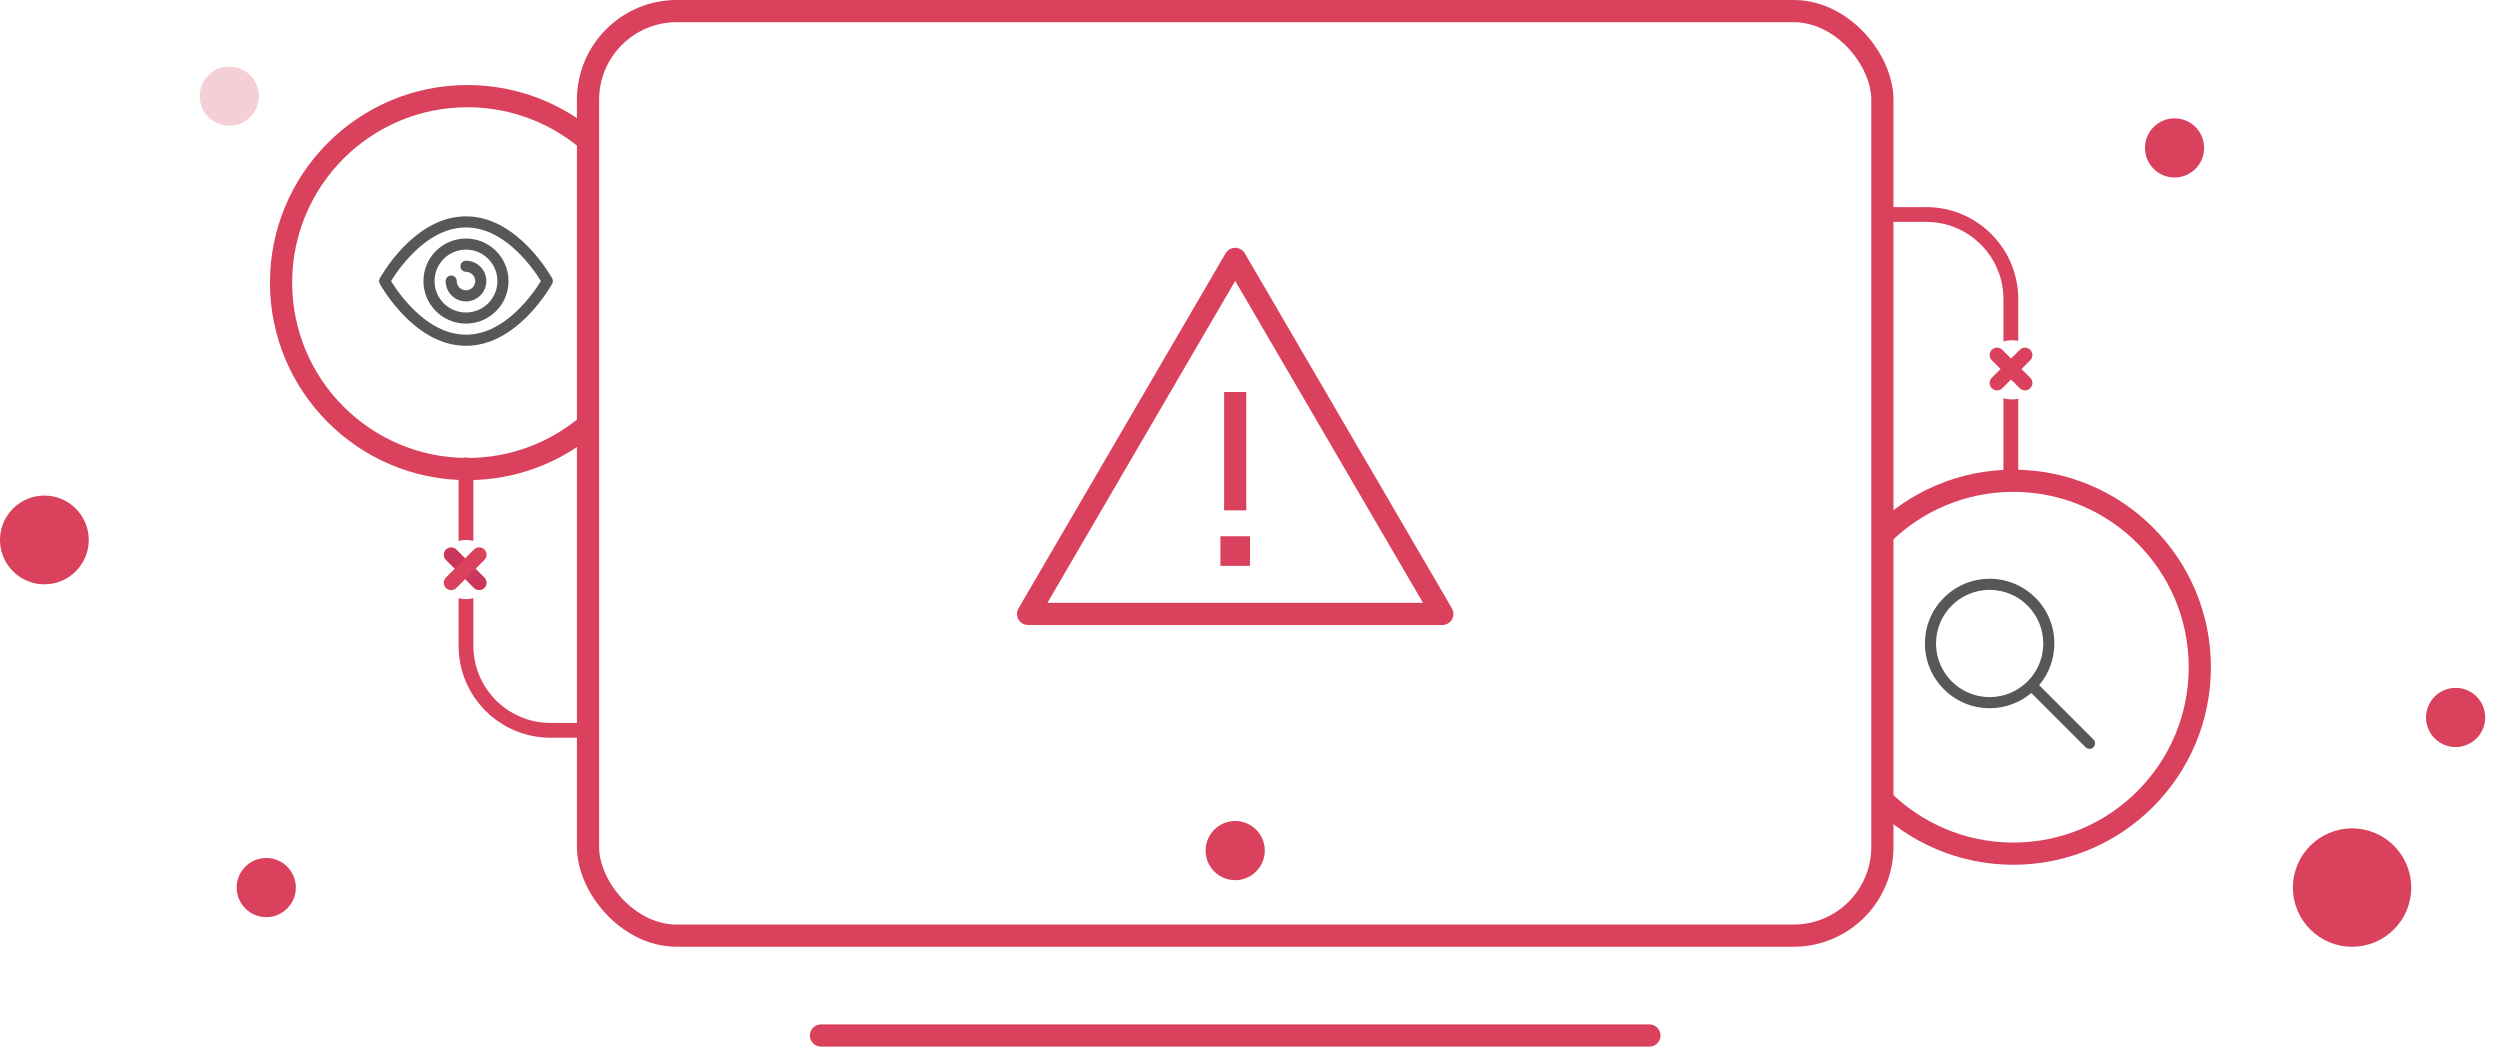 <?xml version="1.0" encoding="UTF-8"?>
<svg width="338px" height="142px" viewBox="0 0 338 142" version="1.1" xmlns="http://www.w3.org/2000/svg" xmlns:xlink="http://www.w3.org/1999/xlink">
    <title>Illustrations/Flow/AddingMobileNumbers/Balloon package</title>
    <defs>
        <path d="M12,3.25 C15.139,3.25 17.996,4.847 20.526,7.48 C21.398,8.387 22.168,9.357 22.832,10.326 C23.065,10.666 23.268,10.983 23.441,11.268 C23.502,11.368 23.555,11.458 23.6,11.537 C23.625,11.581 23.625,11.581 23.642,11.611 C23.781,11.864 23.781,12.136 23.658,12.36 C23.619,12.432 23.546,12.558 23.441,12.732 C23.268,13.017 23.065,13.334 22.832,13.674 C22.168,14.643 21.398,15.613 20.526,16.52 C17.996,19.153 15.139,20.75 12,20.75 C8.861,20.75 6.004,19.153 3.474,16.52 C2.602,15.613 1.832,14.643 1.168,13.674 C0.935,13.334 0.732,13.017 0.559,12.732 C0.498,12.632 0.445,12.542 0.4,12.463 C0.375,12.419 0.375,12.419 0.358,12.389 C0.219,12.136 0.219,11.864 0.342,11.64 C0.381,11.568 0.454,11.442 0.559,11.268 C0.732,10.983 0.935,10.666 1.168,10.326 C1.832,9.357 2.602,8.387 3.474,7.48 C6.004,4.847 8.861,3.25 12,3.25 Z M12,4.75 C9.34,4.75 6.829,6.153 4.556,8.52 C3.746,9.363 3.025,10.268 2.406,11.174 C2.201,11.472 2.022,11.75 1.87,12 C2.022,12.25 2.201,12.528 2.406,12.826 C3.025,13.732 3.746,14.637 4.556,15.48 C6.829,17.847 9.34,19.25 12,19.25 C14.66,19.25 17.171,17.847 19.444,15.48 C20.254,14.637 20.975,13.732 21.594,12.826 C21.799,12.528 21.978,12.25 22.13,12 C21.978,11.75 21.799,11.472 21.594,11.174 C20.975,10.268 20.254,9.363 19.444,8.52 C17.171,6.153 14.66,4.75 12,4.75 Z M12,6.25 C15.176,6.25 17.75,8.824 17.75,12 C17.75,15.176 15.176,17.75 12,17.75 C8.824,17.75 6.25,15.176 6.25,12 C6.25,8.824 8.824,6.25 12,6.25 Z M12,7.75 C9.653,7.75 7.75,9.653 7.75,12 C7.75,14.347 9.653,16.25 12,16.25 C14.347,16.25 16.25,14.347 16.25,12 C16.25,9.653 14.347,7.75 12,7.75 Z M12,9.25 C13.519,9.25 14.75,10.481 14.75,12 C14.75,13.519 13.519,14.75 12,14.75 C10.481,14.75 9.25,13.519 9.25,12 C9.25,11.586 9.586,11.25 10,11.25 C10.414,11.25 10.75,11.586 10.75,12 C10.75,12.69 11.31,13.25 12,13.25 C12.69,13.25 13.25,12.69 13.25,12 C13.25,11.31 12.69,10.75 12,10.75 C11.586,10.75 11.25,10.414 11.25,10 C11.25,9.586 11.586,9.25 12,9.25 Z" id="path-1"></path>
        <path d="M9,0.25 C13.832,0.25 17.75,4.168 17.75,9 C17.75,11.146 16.977,13.112 15.695,14.634 L23.03,21.97 C23.323,22.263 23.323,22.737 23.03,23.03 C22.737,23.323 22.263,23.323 21.97,23.03 L14.634,15.695 C13.112,16.977 11.146,17.75 9,17.75 C4.168,17.75 0.25,13.832 0.25,9 C0.25,4.168 4.168,0.25 9,0.25 Z M9,1.75 C4.996,1.75 1.75,4.996 1.75,9 C1.75,13.004 4.996,16.25 9,16.25 C13.004,16.25 16.25,13.004 16.25,9 C16.25,4.996 13.004,1.75 9,1.75 Z" id="path-3"></path>
        <filter x="0.0%" y="0.0%" width="100.0%" height="100.0%" filterUnits="objectBoundingBox" id="filter-5">
            <feGaussianBlur stdDeviation="0" in="SourceGraphic"></feGaussianBlur>
        </filter>
        <filter x="-37.5%" y="-37.5%" width="175.0%" height="175.0%" filterUnits="objectBoundingBox" id="filter-6">
            <feGaussianBlur stdDeviation="1" in="SourceGraphic"></feGaussianBlur>
        </filter>
        <filter x="0.0%" y="0.0%" width="100.0%" height="100.0%" filterUnits="objectBoundingBox" id="filter-7">
            <feGaussianBlur stdDeviation="0" in="SourceGraphic"></feGaussianBlur>
        </filter>
        <filter x="-37.5%" y="-37.5%" width="175.0%" height="175.0%" filterUnits="objectBoundingBox" id="filter-8">
            <feGaussianBlur stdDeviation="1" in="SourceGraphic"></feGaussianBlur>
        </filter>
    </defs>
    <g id="Checkout-concept-BB" stroke="none" stroke-width="1" fill="none" fill-rule="evenodd">
        <g id="01.01-Connect-5---Start---Overzicht-Copy-4" transform="translate(-214, -207)">
            <g id="Illustrations-/-PID-/-Error-/-Desktop" transform="translate(214, 207)">
                <g id="Main-Section" transform="translate(38, 0)">
                    <path d="M26.001,80.875 L26,87.302 C26,93.068 30.673,97.741 36.439,97.741 L36.439,97.741 L41.407,97.741 C41.96,97.741 42.407,98.189 42.407,98.741 C42.407,99.293 41.96,99.741 41.407,99.741 L41.407,99.741 L36.439,99.741 C29.568,99.741 24,94.173 24,87.302 L24,87.302 L24,80.876 C24.32,80.958 24.654,81.002 24.999,81.002 C25.345,81.002 25.681,80.958 26.001,80.875 Z M25,61.855 C25.552,61.855 26,62.303 26,62.855 L26,62.855 L26.001,73.126 C25.681,73.044 25.345,73 24.999,73 C24.654,73 24.32,73.044 24,73.126 L24,62.855 C24,62.303 24.448,61.855 25,61.855 Z" id="Combined-Shape" fill="#D9415C" fill-rule="nonzero"></path>
                    <path d="M41.447,57.487 C37.06,61.185 31.394,63.414 25.207,63.414 C11.286,63.414 6.43041176e-13,52.129 6.43041176e-13,38.208 C6.43041176e-13,24.286 11.286,13 25.207,13 L25.207,13 C31.637,13 37.505,15.408 41.958,19.37" id="Path" stroke="#D9415C" stroke-width="3"></path>
                    <path d="M216.383,72.383 C220.944,67.821 227.246,65 234.207,65 L234.207,65 C248.129,65 259.414,76.286 259.414,90.208 C259.414,104.129 248.129,115.414 234.207,115.414 C227.246,115.414 220.944,112.593 216.383,108.032" id="Path" stroke="#D9415C" stroke-width="3"></path>
                    <g id="Group" transform="translate(13, 26)">
                        <mask id="mask-2" fill="white">
                            <use xlink:href="#path-1"></use>
                        </mask>
                        <use id="Combined-Shape" fill="#575756" fill-rule="nonzero" xlink:href="#path-1"></use>
                    </g>
                    <g id="Group" transform="translate(222, 78)">
                        <mask id="mask-4" fill="white">
                            <use xlink:href="#path-3"></use>
                        </mask>
                        <use id="Combined-Shape" fill="#575756" fill-rule="nonzero" xlink:href="#path-3"></use>
                    </g>
                    <path d="M232.867,53.839 C233.226,53.945 233.606,54.002 233.999,54.002 C234.298,54.002 234.588,53.969 234.868,53.907 L234.867,64.886 C234.867,65.438 234.42,65.886 233.867,65.886 C233.315,65.886 232.867,65.438 232.867,64.886 L232.867,64.886 Z M222.428,28 C229.299,28 234.867,33.569 234.867,40.439 L234.867,40.439 L234.868,46.095 C234.588,46.033 234.298,46 233.999,46 C233.606,46 233.226,46.057 232.867,46.163 L232.867,40.439 C232.867,34.673 228.195,30 222.428,30 L222.428,30 L216.551,30 C215.999,30 215.551,29.552 215.551,29 C215.551,28.448 215.999,28 216.551,28 L216.551,28 Z" id="Combined-Shape" fill="#D9415C" fill-rule="nonzero"></path>
                    <rect id="Rectangle-8" stroke="#D9415C" stroke-width="3" x="41.5" y="1.5" width="175" height="125" rx="12"></rect>
                    <line x1="73" y1="140" x2="185" y2="140" id="Line-13" stroke="#D9415C" stroke-width="3" stroke-linecap="round"></line>
                    <circle id="Oval" fill="#D9415C" fill-rule="nonzero" cx="129" cy="115" r="4"></circle>
                </g>
                <circle id="Oval-2-Copy-3" fill="#D9415C" fill-rule="nonzero" filter="url(#filter-5)" cx="6" cy="73" r="6"></circle>
                <circle id="Oval-2-Copy-4" fill="#D9415C" fill-rule="nonzero" opacity="0.5" filter="url(#filter-6)" cx="31" cy="13" r="4"></circle>
                <circle id="Oval-2-Copy-6" fill="#D9415C" fill-rule="nonzero" filter="url(#filter-7)" cx="294" cy="20" r="4"></circle>
                <polygon id="Stroke-68" stroke="#D9415C" stroke-width="3" stroke-linejoin="round" points="166.999 35 139 83 195 83"></polygon>
                <polygon id="Stroke-70" fill="#D9415C" fill-rule="nonzero" points="165.5 53 168.5 53 168.5 69 165.5 69"></polygon>
                <polygon id="Fill-72" stroke="#D9415C" fill="#D9415C" points="165.5 76 168.5 76 168.5 73 165.5 73"></polygon>
                <g id="Group" transform="translate(270, 48)" stroke="#D9415C" stroke-linecap="round" stroke-width="2">
                    <line x1="3.782" y1="3.783" x2="-2.13162821e-13" y2="-7.10542736e-15" id="Stroke-4"></line>
                    <line x1="-2.13162821e-13" y1="3.783" x2="3.782" y2="-7.10542736e-15" id="Stroke-6"></line>
                </g>
                <g id="Group-Copy" transform="translate(61, 75)" stroke-linecap="round" stroke-width="2">
                    <line x1="3.782" y1="3.783" x2="-2.13162821e-13" y2="-7.10542736e-15" id="Stroke-4" stroke="#CB375A"></line>
                    <line x1="-2.13162821e-13" y1="3.783" x2="3.782" y2="-7.10542736e-15" id="Stroke-6" stroke="#D9415C"></line>
                </g>
                <circle id="Oval-2-Copy-9" fill="#D9415C" fill-rule="nonzero" cx="318" cy="120" r="8"></circle>
                <circle id="Oval-2-Copy-10" fill="#D9415C" fill-rule="nonzero" filter="url(#filter-8)" cx="332" cy="97" r="4"></circle>
                <circle id="Oval-2-Copy-11" fill="#D9415C" fill-rule="nonzero" cx="36" cy="120" r="4"></circle>
            </g>
        </g>
    </g>
</svg>